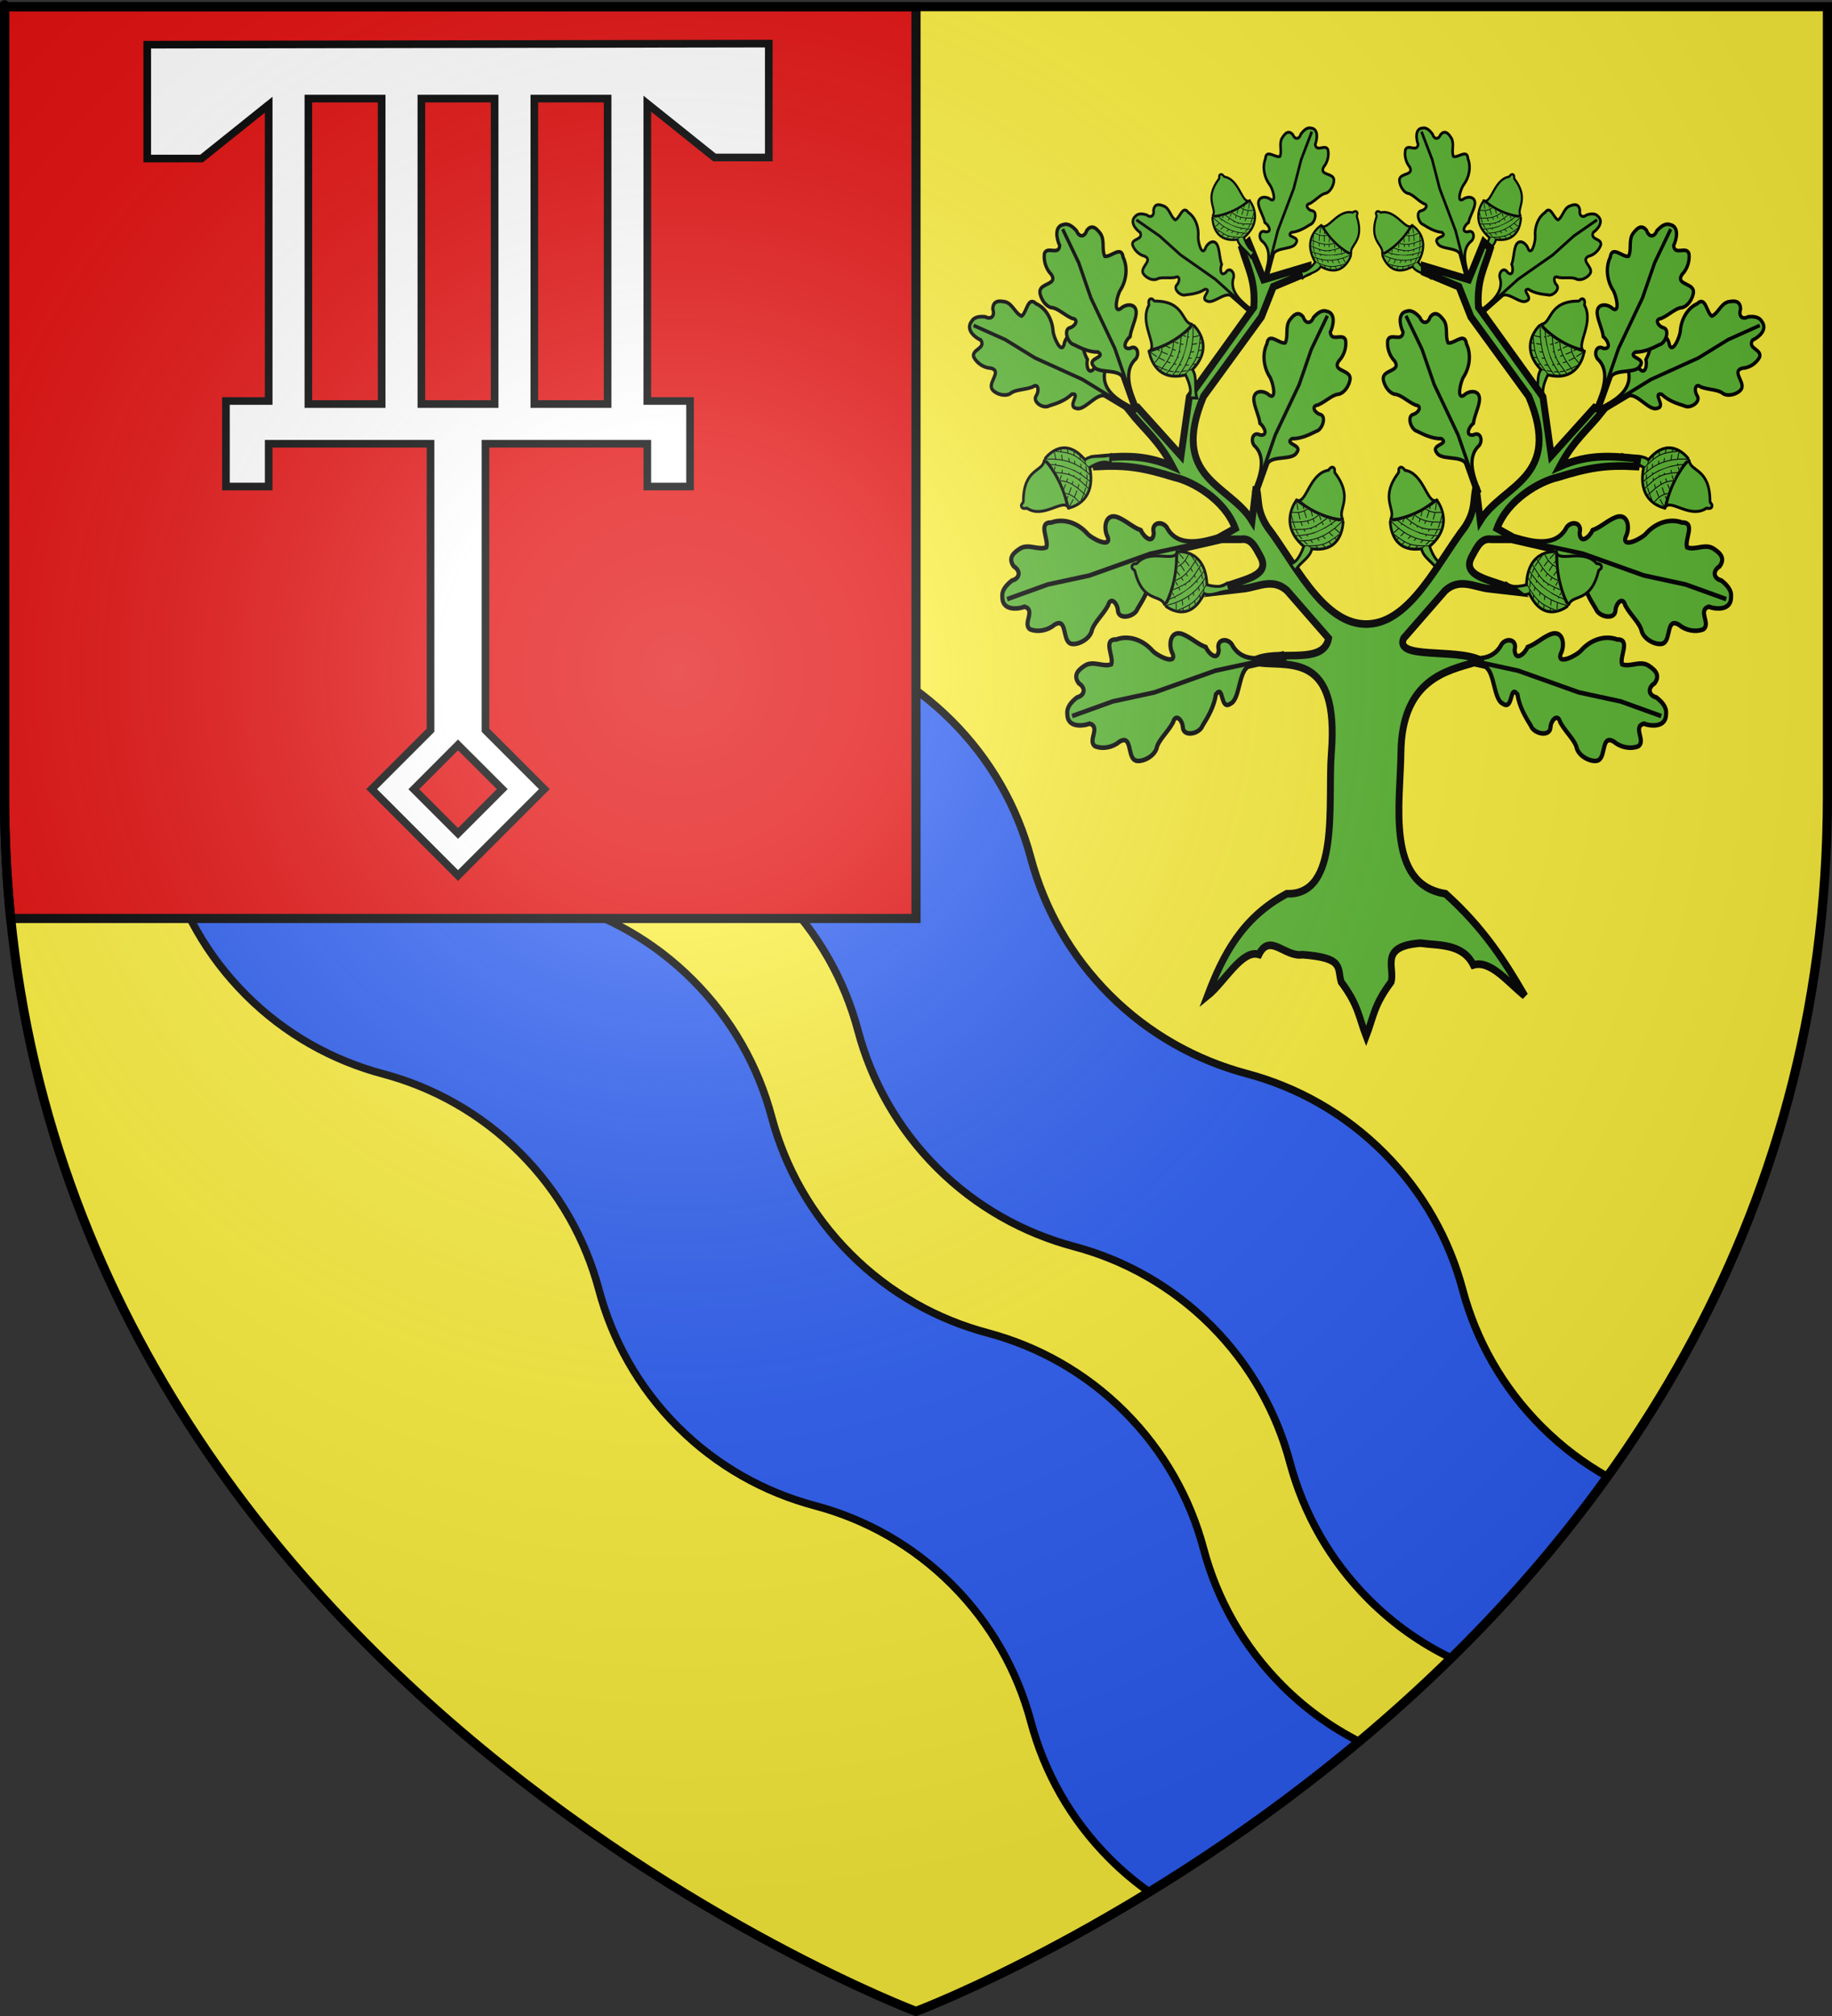 <?xml version="1.0" encoding="UTF-8" standalone="no"?>
<svg
   xmlns:dc="http://purl.org/dc/elements/1.1/"
   xmlns:cc="http://creativecommons.org/ns#"
   xmlns:rdf="http://www.w3.org/1999/02/22-rdf-syntax-ns#"
   xmlns:svg="http://www.w3.org/2000/svg"
   xmlns="http://www.w3.org/2000/svg"
   xmlns:xlink="http://www.w3.org/1999/xlink"
   xmlns:sodipodi="http://sodipodi.sourceforge.net/DTD/sodipodi-0.dtd"
   xmlns:inkscape="http://www.inkscape.org/namespaces/inkscape"
   height="660"
   width="600"
   version="1.0"
   id="svg2"
   sodipodi:version="0.32"
   inkscape:version="0.46"
   sodipodi:docname="Blason_ville_fr_Saint-Laurent_(Cher).svg"
   sodipodi:docbase="L:\Héraldique"
   inkscape:export-filename="/Users/olivier/Desktop/Blason Rouge/Blason_Vide_3D.png"
   inkscape:export-xdpi="144"
   inkscape:export-ydpi="144"
   inkscape:output_extension="org.inkscape.output.svg.inkscape">
  <rect width="100%" height="100%" fill="#333333" stroke="none"/>
  <sodipodi:namedview
     inkscape:window-height="977"
     inkscape:window-width="1280"
     inkscape:pageshadow="2"
     inkscape:pageopacity="0.0"
     guidetolerance="10.0"
     gridtolerance="10.0"
     objecttolerance="10.0"
     borderopacity="1.0"
     bordercolor="#666666"
     pagecolor="#ffffff"
     id="base"
     showgrid="false"
     height="660px"
     inkscape:zoom="1.1621207"
     inkscape:cx="300.00013"
     inkscape:cy="330.00014"
     inkscape:window-x="-4"
     inkscape:window-y="-4"
     inkscape:current-layer="layer3"
     showguides="true"
     inkscape:guide-bbox="true"
     inkscape:object-nodes="true"
     inkscape:snap-global="false" />
  <desc
     id="desc4">Flag of Canton of Valais (Wallis)</desc>
  <defs
     id="defs6">
    <linearGradient
       id="linearGradient2893">
      <stop
         style="stop-color:white;stop-opacity:0.314;"
         offset="0"
         id="stop2895" />
      <stop
         id="stop2897"
         offset="0.19"
         style="stop-color:white;stop-opacity:0.251;" />
      <stop
         style="stop-color:#6b6b6b;stop-opacity:0.125;"
         offset="0.6"
         id="stop2901" />
      <stop
         style="stop-color:black;stop-opacity:0.125;"
         offset="1"
         id="stop2899" />
    </linearGradient>
    <radialGradient
       inkscape:collect="always"
       xlink:href="#linearGradient2893"
       id="radialGradient3163"
       gradientUnits="userSpaceOnUse"
       gradientTransform="matrix(1.353,0,0,1.349,-77.629,-85.747)"
       cx="221.445"
       cy="226.331"
       fx="221.445"
       fy="226.331"
       r="300" />
  </defs>
  <g
     inkscape:groupmode="layer"
     id="layer3"
     inkscape:label="Fond écu"
     style="display:inline">
    <path
       d="M 300,658.5 C 300,658.5 598.5,546.18 598.5,260.728 C 598.5,-24.723 598.5,2.176 598.5,2.176 L 1.5,2.176 L 1.5,260.728 C 1.5,546.18 300,658.5 300,658.5 z"
       style="fill:#fcef3c;fill-opacity:1;fill-rule:evenodd;stroke:none;stroke-width:1px;stroke-linecap:butt;stroke-linejoin:miter;stroke-opacity:1;display:inline"
       id="path11587" />
    <path
       style="fill:#2b5df2;fill-opacity:1;stroke:#000000;stroke-width:2.5;stroke-miterlimit:4;stroke-dasharray:none;stroke-opacity:1.0"
       d="M 1.5 2.188 L 1.5 65.094 C 6.36 77.638 13.813 89.376 23.938 99.5 C 36.83 112.393 52.396 120.937 68.844 125.312 C 85.285 129.689 100.799 138.299 113.688 151.188 C 126.58 164.08 135.187 179.584 139.562 196.031 C 143.939 212.473 152.518 228.018 165.406 240.906 C 178.299 253.799 193.865 262.312 210.312 266.688 C 226.754 271.064 242.268 279.674 255.156 292.562 C 268.049 305.455 276.625 320.959 281 337.406 C 285.377 353.848 293.987 369.393 306.875 382.281 C 319.768 395.174 335.334 403.718 351.781 408.094 C 368.223 412.471 383.736 421.049 396.625 433.938 C 409.518 446.83 418.093 462.334 422.469 478.781 C 426.846 495.223 435.455 510.768 448.344 523.656 C 456.426 531.739 465.541 538.105 475.281 542.812 C 493.218 525.218 510.647 505.485 526.469 483.438 C 518.747 479.102 511.478 473.634 504.906 467.062 C 492.018 454.174 483.408 438.66 479.031 422.219 C 474.656 405.771 466.08 390.268 453.188 377.375 C 440.299 364.486 424.785 355.877 408.344 351.5 C 391.896 347.124 376.33 338.58 363.438 325.688 C 350.549 312.799 341.971 297.285 337.594 280.844 C 333.218 264.396 324.612 248.893 311.719 236 C 298.83 223.112 283.316 214.502 266.875 210.125 C 250.428 205.749 234.862 197.205 221.969 184.312 C 209.08 171.424 200.502 155.91 196.125 139.469 C 191.75 123.021 183.143 107.487 170.25 94.594 C 157.362 81.705 141.848 73.127 125.406 68.75 C 108.959 64.374 93.393 55.83 80.5 42.938 C 68.687 31.125 60.5 17.106 55.844 2.188 L 1.5 2.188 z "
       id="path7368" />
    <path
       style="fill:#2b5df2;fill-opacity:1;stroke:#000000;stroke-width:2.5;stroke-miterlimit:4;stroke-dasharray:none;stroke-opacity:1.0"
       d="M 1.5 133.188 L 1.5 216.656 C 11.38 221.396 20.652 227.84 28.844 236.031 C 41.737 248.924 50.312 264.427 54.688 280.875 C 59.064 297.316 67.674 312.862 80.562 325.75 C 93.455 338.643 108.99 347.187 125.438 351.562 C 141.879 355.939 157.424 364.518 170.312 377.406 C 183.205 390.299 191.781 405.802 196.156 422.25 C 200.533 438.691 209.112 454.236 222 467.125 C 234.893 480.018 250.459 488.562 266.906 492.938 C 283.348 497.314 298.893 505.893 311.781 518.781 C 324.674 531.674 333.249 547.209 337.625 563.656 C 342.002 580.098 350.58 595.611 363.469 608.5 C 367.536 612.567 371.864 616.199 376.406 619.406 C 397.54 606.458 421.236 590.095 445.094 570.125 C 436.073 565.523 427.611 559.486 420.062 551.938 C 407.174 539.049 398.564 523.504 394.188 507.062 C 389.812 490.615 381.237 475.112 368.344 462.219 C 355.455 449.33 339.91 440.752 323.469 436.375 C 307.021 431.999 291.487 423.455 278.594 410.562 C 265.705 397.674 257.096 382.129 252.719 365.688 C 248.343 349.24 239.768 333.737 226.875 320.844 C 213.987 307.955 198.472 299.377 182.031 295 C 165.584 290.624 150.018 282.08 137.125 269.188 C 124.237 256.299 115.627 240.754 111.25 224.312 C 106.875 207.865 98.299 192.362 85.406 179.469 C 72.518 166.58 57.004 157.971 40.562 153.594 C 26.53 149.86 13.136 143.101 1.5 133.188 z "
       id="path23117" />
    <path
       style="fill:#e20909;fill-opacity:1;stroke:#000000;stroke-width:3;stroke-miterlimit:4;stroke-opacity:1"
       d="M 1.5 2.188 L 1.5 260.719 C 1.5 274.432 2.188 287.767 3.5 300.688 L 300 300.688 L 300 2.188 L 1.5 2.188 z "
       id="rect23131" />
    <path
       style="opacity:1;fill:#ffffff;fill-opacity:1;stroke:#000000;stroke-width:2.5;stroke-miterlimit:4;stroke-dasharray:none;stroke-opacity:1"
       d="M 48.219,14.625 L 48.219,51.906 L 66,51.906 L 88,34.281 L 88,131.281 L 74,131.281 L 74,159.281 L 88,159.281 L 88,145.281 L 141,145.281 L 141,239.062 L 121.719,258.344 L 150,286.625 L 178.281,258.344 L 159,239.062 L 159,145.281 L 212,145.281 L 212,159.281 L 226,159.281 L 226,131.281 L 212,131.281 L 212,33.938 L 234,51.562 L 251.781,51.562 L 251.781,14.281 L 48.219,14.625 z M 101,32.281 L 125,32.281 L 125,132.281 L 101,132.281 L 101,32.281 z M 138,32.281 L 162,32.281 L 162,132.281 L 138,132.281 L 138,32.281 z M 175,32.281 L 199,32.281 L 199,132.281 L 175,132.281 L 175,32.281 z M 150,243.875 L 164.5,258.344 L 150,272.844 L 135.531,258.375 L 150,243.875 z"
       id="rect2409"
       sodipodi:nodetypes="cccccccccccccccccccccccccccccccccccccccccccccc" />
    <g
       id="g7434"
       transform="translate(918.26,-10.545)" />
    <path
       transform="translate(2372.899,266.365)"
       sodipodi:end="6.2831853"
       sodipodi:start="1.357941"
       d="M -95.745,281.381 A 0,4.787 0 1 1 -95.745,276.702 L -95.745,276.702 z"
       sodipodi:ry="4.7872343"
       sodipodi:rx="0"
       sodipodi:cy="276.70212"
       sodipodi:cx="-95.744682"
       id="path13306"
       style="opacity:0.615;fill:#fcef3c;fill-opacity:0.991;fill-rule:evenodd;stroke:#000000;stroke-width:2.5;stroke-linecap:round;stroke-linejoin:round;stroke-miterlimit:4;stroke-dasharray:none;stroke-dashoffset:0;stroke-opacity:1"
       sodipodi:type="arc" />
  </g>
  <g
     inkscape:groupmode="layer"
     id="layer4"
     inkscape:label="Meubles"
     style="display:inline">
    <g
       style="display:inline"
       id="g8146"
       transform="matrix(0.9,0,0,1,-592.44,0)">
      <g
         transform="matrix(-1,0,0,1,2311.212,0)"
         id="g8084">
        <g
           transform="matrix(0.996,8.7155743e-2,-8.7155743e-2,0.996,32.273,-97.93)"
           id="g8086">
          <g
             id="g8088"
             transform="matrix(-0.342,-0.94,0.94,-0.342,482.67,712.681)">
            <path
               sodipodi:nodetypes="cccccccccccccccccccccccccc"
               id="path8090"
               d="M 251.82,684.14 C 247.593,682.922 246.449,688.11 246.629,691.178 C 244.406,694.86 241.43,688.808 238.942,691.19 C 237.206,693.782 236.954,697.353 238.151,700.23 C 239.184,705.097 233.003,701.768 230.925,703.867 C 229.51,705.094 229.654,710.41 232.395,712.529 C 234.939,713.811 236.395,717.662 239.152,720.573 C 242.052,722.342 238.824,724.142 236.564,723.593 C 233.45,723.112 233.099,728.967 235.317,730.634 C 237.789,733.55 240.472,736.429 244.01,738.031 C 246.545,741.805 238.352,737.985 239.684,742.369 C 240.121,746.006 248.844,747.842 249.735,751.675 L 248.95,765.018 L 250.621,764.81 C 250.68,759.537 250.636,749.837 258.376,747.831 C 261.044,746.597 261.324,742.664 257.792,742.79 C 253.987,741.495 257.663,738.821 259.891,738.474 C 261.588,735.827 264.415,734.012 266.192,731.383 C 268.77,727.483 264.109,725.305 260.783,726.281 C 256.737,726.552 262.04,720.283 263.961,719.319 C 268.036,716.964 270.999,712.477 270.734,707.678 C 272.194,702.784 265.574,705.427 263.355,703.812 C 263.115,700.786 266.167,697.977 265.492,694.657 C 264.959,692.741 264.045,689.083 260.398,690.767 C 258.301,692.888 256.019,691.947 256.104,688.951 C 255.369,686.958 254.181,684.467 251.82,684.14 z"
               style="fill:#5ab532;fill-opacity:1;fill-rule:evenodd;stroke:#000000;stroke-width:1.5;stroke-linecap:butt;stroke-linejoin:miter;stroke-miterlimit:4;stroke-dasharray:none;stroke-opacity:1" />
            <path
               sodipodi:nodetypes="ccccc"
               id="path8092"
               d="M 249.834,764.287 L 251.548,739.866 L 250.408,716.584 L 251.484,701.172 L 250.671,685.647"
               style="fill:none;fill-rule:evenodd;stroke:#000000;stroke-width:1.5;stroke-linecap:butt;stroke-linejoin:miter;stroke-miterlimit:4;stroke-dasharray:none;stroke-opacity:1" />
          </g>
        </g>
        <g
           id="g8094"
           inkscape:tile-cx="166.38042"
           inkscape:tile-cy="805.73985"
           inkscape:tile-w="31.00033"
           inkscape:tile-h="57.626871"
           inkscape:tile-x0="151.02141"
           inkscape:tile-y0="776.92641"
           transform="matrix(-0.601,-0.219,0.219,-0.601,1060.908,691.111)">
          <path
             sodipodi:nodetypes="cccccc"
             d="M 169.035,777.35 C 168.099,782.271 163.315,786.439 163.939,791.27 C 145.874,795.384 152.172,811.053 152.251,811.051 C 164.924,807.26 180.626,811.708 180.626,811.708 C 180.626,811.708 186.783,796.469 168.689,790.833 C 169.15,775.586 177.185,782.628 169.035,777.35 z"
             id="path8096"
             style="fill:#5ab532;fill-opacity:1;fill-rule:evenodd;stroke:#000000;stroke-width:1.5;stroke-linecap:butt;stroke-linejoin:miter;stroke-miterlimit:4;stroke-dasharray:none;stroke-opacity:1;display:inline" />
          <path
             d="M 168.875,832.238 C 168.875,832.238 168.236,834.645 166.829,834.551 C 165.194,834.441 165.588,832.399 164.87,832.253 C 150.211,823.738 157.344,815.183 152.772,811.627 C 151.688,810.784 166.266,807.376 179.532,811.809 C 175.101,813.335 177.974,827.337 168.875,832.238 z"
             id="path8098"
             style="fill:#5ab532;fill-opacity:1;fill-rule:evenodd;stroke:#000000;stroke-width:1.5;stroke-linecap:butt;stroke-linejoin:miter;stroke-miterlimit:4;stroke-dasharray:none;stroke-opacity:1;display:inline" />
          <path
             d="M 164.047,791.356 C 173.895,794.708 175.636,796.06 181.488,804.362"
             id="path8100"
             style="fill:#5ab532;fill-rule:evenodd;stroke:#000000;stroke-width:0.476px;stroke-linecap:butt;stroke-linejoin:miter;stroke-opacity:1;display:inline" />
          <path
             d="M 153.687,797.019 C 163.535,800.37 165.171,801.044 171.023,809.346"
             id="path8102"
             style="fill:#5ab532;fill-rule:evenodd;stroke:#000000;stroke-width:0.476px;stroke-linecap:butt;stroke-linejoin:miter;stroke-opacity:1;display:inline" />
          <path
             d="M 151.021,804.275 C 154.655,804.892 158.437,806.469 160.051,809.666"
             id="path8104"
             style="fill:#5ab532;fill-rule:evenodd;stroke:#000000;stroke-width:0.476px;stroke-linecap:butt;stroke-linejoin:miter;stroke-opacity:1;display:inline" />
          <path
             d="M 151.899,800.27 C 156.131,802.019 162.55,803.444 166.245,809.631"
             id="path8106"
             style="fill:#5ab532;fill-rule:evenodd;stroke:#000000;stroke-width:0.476px;stroke-linecap:butt;stroke-linejoin:miter;stroke-opacity:1;display:inline" />
          <path
             d="M 156.102,794.201 C 165.846,798.06 170.333,801.841 176.184,810.144"
             id="path8108"
             style="fill:#5ab532;fill-rule:evenodd;stroke:#000000;stroke-width:0.476px;stroke-linecap:butt;stroke-linejoin:miter;stroke-opacity:1;display:inline" />
          <path
             d="M 159.919,792.509 C 170.238,795.584 176.302,802.861 180.447,811.331"
             id="path8110"
             style="fill:#5ab532;fill-rule:evenodd;stroke:#000000;stroke-width:0.476px;stroke-linecap:butt;stroke-linejoin:miter;stroke-opacity:1;display:inline" />
          <path
             d="M 182.022,804.78 C 178.388,805.397 174.606,806.974 172.992,810.171"
             id="path8112"
             style="fill:#5ab532;fill-rule:evenodd;stroke:#000000;stroke-width:0.476px;stroke-linecap:butt;stroke-linejoin:miter;stroke-opacity:1;display:inline" />
          <path
             d="M 180.387,799.765 C 176.155,801.514 169.735,802.939 166.041,809.126"
             id="path8114"
             style="fill:#5ab532;fill-rule:evenodd;stroke:#000000;stroke-width:0.476px;stroke-linecap:butt;stroke-linejoin:miter;stroke-opacity:1;display:inline" />
          <path
             d="M 178.599,796.514 C 168.751,799.865 167.114,800.539 161.263,808.841"
             id="path8116"
             style="fill:#5ab532;fill-rule:evenodd;stroke:#000000;stroke-width:0.476px;stroke-linecap:butt;stroke-linejoin:miter;stroke-opacity:1;display:inline" />
          <path
             d="M 175.931,793.949 C 166.187,797.808 161.7,801.589 155.849,809.891"
             id="path8118"
             style="fill:#5ab532;fill-rule:evenodd;stroke:#000000;stroke-width:0.476px;stroke-linecap:butt;stroke-linejoin:miter;stroke-opacity:1;display:inline" />
          <path
             d="M 172.619,792.509 C 162.3,795.584 156.236,802.861 152.091,811.331"
             id="path8120"
             style="fill:#5ab532;fill-rule:evenodd;stroke:#000000;stroke-width:0.476px;stroke-linecap:butt;stroke-linejoin:miter;stroke-opacity:1;display:inline" />
          <path
             d="M 168.802,791.124 C 158.954,794.475 157.213,795.827 151.361,804.13"
             id="path8122"
             style="fill:#5ab532;fill-rule:evenodd;stroke:#000000;stroke-width:0.476px;stroke-linecap:butt;stroke-linejoin:miter;stroke-opacity:1;display:inline" />
        </g>
        <use
           height="660"
           width="600"
           transform="translate(-23.65,-38.279)"
           id="use8124"
           xlink:href="#g8025"
           y="0"
           x="0" />
        <use
           height="660"
           width="600"
           transform="matrix(-0.574,0.819,0.819,0.574,1601.166,-838.904)"
           id="use8126"
           xlink:href="#g18698"
           y="0"
           x="0" />
        <use
           height="660"
           width="600"
           transform="matrix(-0.766,-0.643,0.643,-0.766,1807.48,1018.383)"
           id="use8128"
           xlink:href="#g18698"
           y="0"
           x="0" />
        <use
           height="660"
           width="600"
           transform="matrix(0.643,-0.766,0.766,0.643,224.351,875.385)"
           id="use8130"
           xlink:href="#g18698"
           y="0"
           x="0" />
        <use
           height="660"
           width="600"
           transform="matrix(0.752,0.274,-0.274,0.752,334.095,-359.016)"
           id="use8132"
           xlink:href="#g18698"
           y="0"
           x="0" />
        <use
           height="660"
           width="600"
           transform="matrix(-0.8,0,0,0.8,2017.102,-65.31)"
           id="use8134"
           xlink:href="#g18698"
           y="0"
           x="0" />
        <use
           height="660"
           width="600"
           transform="matrix(0.613,0.514,-0.514,0.613,490.374,-576.052)"
           id="use8136"
           xlink:href="#g8025"
           y="0"
           x="0" />
        <use
           height="660"
           width="600"
           transform="matrix(0.139,0.788,-0.788,0.139,1083.965,-783.722)"
           id="use8138"
           xlink:href="#g8025"
           y="0"
           x="0" />
        <use
           height="660"
           width="600"
           transform="matrix(-0.139,0.788,0.788,0.139,1102.306,-755.362)"
           id="use8140"
           xlink:href="#g8025"
           y="0"
           x="0" />
        <use
           height="660"
           width="600"
           transform="matrix(0.411,0.49,-0.49,0.411,755.756,-538.097)"
           id="use8142"
           xlink:href="#g8025"
           y="0"
           x="0" />
        <use
           height="660"
           width="600"
           transform="matrix(-5.5779636e-2,0.638,0.638,5.5779636e-2,1044.572,-638.882)"
           id="use8144"
           xlink:href="#g8025"
           y="0"
           x="0" />
      </g>
      <path
         sodipodi:nodetypes="ccccccccccccccsccccccscccccccccccsscccccscccccccccccccccccccccccssssscccccccccc"
         id="path8017"
         d="M 1112.562,79.281 L 1110.188,81.25 C 1112.449,87.977 1115.182,91.893 1114.531,100.562 L 1091.062,129.938 L 1088.031,149.188 L 1072.312,133.469 L 1069.281,134.5 C 1074.518,140.562 1079.732,143.859 1084.969,152.719 C 1074.098,148.406 1065.351,149.395 1056.562,150.156 L 1057.094,152.719 C 1068.411,152.162 1074.432,153.124 1085.75,156.281 C 1091.92,157.493 1103.92,163.429 1107.781,173 L 1100.688,176.562 L 1109.812,176.562 C 1113.609,176.035 1115.066,179.147 1116.906,182.125 C 1121.688,189.864 1106.101,189.899 1100.688,193.781 L 1111.188,192.688 C 1116.34,192.064 1121.473,189.19 1126.625,193.344 L 1141.75,208.969 C 1140.036,217.569 1124.806,212.987 1116.284,215.631 C 1116.302,216.568 1116.319,216.271 1116.528,216.972 C 1127.458,218.19 1145.632,213.567 1142.75,246.469 C 1141.337,262.598 1146.147,293.205 1126.531,292.594 C 1110.262,300.431 1103.221,312.733 1097.656,326.031 C 1103.906,321.517 1110.156,310.754 1116.406,312.46 C 1120.337,305.309 1125.757,313.393 1132.21,312.55 C 1147.401,313.567 1144.839,316.711 1146.312,321.469 C 1152.68,329.166 1152.634,332.752 1155.406,339.25 C 1158.178,332.752 1158.132,329.166 1164.5,321.469 C 1165.974,316.711 1159.965,309.776 1175.156,308.759 C 1181.609,309.602 1190.476,308.756 1194.406,315.906 C 1200.656,314.2 1206.906,321.517 1213.156,326.031 C 1206,314.882 1198.098,303.743 1184.281,292.594 C 1162.458,289.543 1167.876,262.659 1168.062,246.469 C 1168.34,222.413 1184.949,219.573 1194.656,216.927 C 1196.511,216.421 1197.656,216.875 1196.82,216.059 C 1187.812,212.205 1165.551,216.006 1169.062,208.969 L 1184.188,193.344 C 1189.34,189.19 1194.473,192.064 1199.625,192.688 L 1210.125,193.781 C 1204.711,189.899 1189.124,189.864 1193.906,182.125 C 1195.747,179.147 1197.204,176.035 1201,176.562 L 1210.125,176.562 L 1203.031,173 C 1206.893,163.429 1218.893,157.493 1225.062,156.281 C 1236.38,153.124 1242.401,152.162 1253.719,152.719 L 1254.25,150.156 C 1245.461,149.395 1236.715,148.406 1225.844,152.719 C 1231.08,143.859 1236.295,140.562 1241.531,134.5 L 1238.5,133.469 L 1222.781,149.188 L 1219.75,129.938 L 1196.281,100.562 C 1195.63,91.893 1198.363,87.977 1200.625,81.25 L 1198.25,79.281 L 1192.719,91.5 L 1176.562,87.156 L 1176.562,89.125 L 1189.188,93.875 L 1193.5,103.719 L 1214.562,129.75 C 1227.106,156.717 1205.071,158.539 1196.938,170.469 L 1195.438,159.312 C 1194.113,163.691 1195.459,166.742 1191.375,172.5 C 1181.751,183.672 1171.757,203.532 1156.375,204.281 C 1156.364,204.282 1156.354,204.281 1156.344,204.281 C 1156.028,204.298 1155.717,204.311 1155.406,204.312 C 1155.095,204.311 1154.784,204.298 1154.469,204.281 C 1154.458,204.281 1154.448,204.282 1154.438,204.281 C 1139.055,203.532 1129.062,183.672 1119.438,172.5 C 1115.353,166.742 1116.699,163.691 1115.375,159.312 L 1113.875,170.469 C 1105.741,158.539 1083.707,156.717 1096.25,129.75 L 1117.312,103.719 L 1121.625,93.875 L 1134.25,89.125 L 1134.25,87.156 L 1118.094,91.5 L 1112.562,79.281 z"
         style="opacity:1;fill:#5ab532;fill-opacity:1;stroke:#000000;stroke-width:2.5;stroke-miterlimit:4;stroke-dasharray:none;stroke-opacity:1" />
      <g
         id="g8052">
        <g
           id="g8025"
           transform="matrix(0.996,8.7155743e-2,-8.7155743e-2,0.996,32.273,-97.93)">
          <g
             transform="matrix(-0.342,-0.94,0.94,-0.342,482.67,712.681)"
             id="use18714">
            <path
               style="fill:#5ab532;fill-opacity:1;fill-rule:evenodd;stroke:#000000;stroke-width:1.5;stroke-linecap:butt;stroke-linejoin:miter;stroke-miterlimit:4;stroke-dasharray:none;stroke-opacity:1"
               d="M 251.82,684.14 C 247.593,682.922 246.449,688.11 246.629,691.178 C 244.406,694.86 241.43,688.808 238.942,691.19 C 237.206,693.782 236.954,697.353 238.151,700.23 C 239.184,705.097 233.003,701.768 230.925,703.867 C 229.51,705.094 229.654,710.41 232.395,712.529 C 234.939,713.811 236.395,717.662 239.152,720.573 C 242.052,722.342 238.824,724.142 236.564,723.593 C 233.45,723.112 233.099,728.967 235.317,730.634 C 237.789,733.55 240.472,736.429 244.01,738.031 C 246.545,741.805 238.352,737.985 239.684,742.369 C 240.121,746.006 248.844,747.842 249.735,751.675 L 248.95,765.018 L 250.621,764.81 C 250.68,759.537 250.636,749.837 258.376,747.831 C 261.044,746.597 261.324,742.664 257.792,742.79 C 253.987,741.495 257.663,738.821 259.891,738.474 C 261.588,735.827 264.415,734.012 266.192,731.383 C 268.77,727.483 264.109,725.305 260.783,726.281 C 256.737,726.552 262.04,720.283 263.961,719.319 C 268.036,716.964 270.999,712.477 270.734,707.678 C 272.194,702.784 265.574,705.427 263.355,703.812 C 263.115,700.786 266.167,697.977 265.492,694.657 C 264.959,692.741 264.045,689.083 260.398,690.767 C 258.301,692.888 256.019,691.947 256.104,688.951 C 255.369,686.958 254.181,684.467 251.82,684.14 z"
               id="path18738"
               sodipodi:nodetypes="cccccccccccccccccccccccccc" />
            <path
               style="fill:none;fill-rule:evenodd;stroke:#000000;stroke-width:1.5;stroke-linecap:butt;stroke-linejoin:miter;stroke-miterlimit:4;stroke-dasharray:none;stroke-opacity:1"
               d="M 249.834,764.287 L 251.548,739.866 L 250.408,716.584 L 251.484,701.172 L 250.671,685.647"
               id="path18740"
               sodipodi:nodetypes="ccccc" />
          </g>
        </g>
        <g
           transform="matrix(-0.601,-0.219,0.219,-0.601,1060.908,691.111)"
           inkscape:tile-y0="776.92641"
           inkscape:tile-x0="151.02141"
           inkscape:tile-h="57.626871"
           inkscape:tile-w="31.00033"
           inkscape:tile-cy="805.73985"
           inkscape:tile-cx="166.38042"
           id="g18698">
          <path
             style="fill:#5ab532;fill-opacity:1;fill-rule:evenodd;stroke:#000000;stroke-width:1.5;stroke-linecap:butt;stroke-linejoin:miter;stroke-miterlimit:4;stroke-dasharray:none;stroke-opacity:1;display:inline"
             id="path14133"
             d="M 169.035,777.35 C 168.099,782.271 163.315,786.439 163.939,791.27 C 145.874,795.384 152.172,811.053 152.251,811.051 C 164.924,807.26 180.626,811.708 180.626,811.708 C 180.626,811.708 186.783,796.469 168.689,790.833 C 169.15,775.586 177.185,782.628 169.035,777.35 z"
             sodipodi:nodetypes="cccccc" />
          <path
             style="fill:#5ab532;fill-opacity:1;fill-rule:evenodd;stroke:#000000;stroke-width:1.5;stroke-linecap:butt;stroke-linejoin:miter;stroke-miterlimit:4;stroke-dasharray:none;stroke-opacity:1;display:inline"
             id="path14135"
             d="M 168.875,832.238 C 168.875,832.238 168.236,834.645 166.829,834.551 C 165.194,834.441 165.588,832.399 164.87,832.253 C 150.211,823.738 157.344,815.183 152.772,811.627 C 151.688,810.784 166.266,807.376 179.532,811.809 C 175.101,813.335 177.974,827.337 168.875,832.238 z" />
          <path
             style="fill:#5ab532;fill-rule:evenodd;stroke:#000000;stroke-width:0.476px;stroke-linecap:butt;stroke-linejoin:miter;stroke-opacity:1;display:inline"
             id="path14137"
             d="M 164.047,791.356 C 173.895,794.708 175.636,796.06 181.488,804.362" />
          <path
             style="fill:#5ab532;fill-rule:evenodd;stroke:#000000;stroke-width:0.476px;stroke-linecap:butt;stroke-linejoin:miter;stroke-opacity:1;display:inline"
             id="path14139"
             d="M 153.687,797.019 C 163.535,800.37 165.171,801.044 171.023,809.346" />
          <path
             style="fill:#5ab532;fill-rule:evenodd;stroke:#000000;stroke-width:0.476px;stroke-linecap:butt;stroke-linejoin:miter;stroke-opacity:1;display:inline"
             id="path14141"
             d="M 151.021,804.275 C 154.655,804.892 158.437,806.469 160.051,809.666" />
          <path
             style="fill:#5ab532;fill-rule:evenodd;stroke:#000000;stroke-width:0.476px;stroke-linecap:butt;stroke-linejoin:miter;stroke-opacity:1;display:inline"
             id="path14143"
             d="M 151.899,800.27 C 156.131,802.019 162.55,803.444 166.245,809.631" />
          <path
             style="fill:#5ab532;fill-rule:evenodd;stroke:#000000;stroke-width:0.476px;stroke-linecap:butt;stroke-linejoin:miter;stroke-opacity:1;display:inline"
             id="path14145"
             d="M 156.102,794.201 C 165.846,798.06 170.333,801.841 176.184,810.144" />
          <path
             style="fill:#5ab532;fill-rule:evenodd;stroke:#000000;stroke-width:0.476px;stroke-linecap:butt;stroke-linejoin:miter;stroke-opacity:1;display:inline"
             id="path14147"
             d="M 159.919,792.509 C 170.238,795.584 176.302,802.861 180.447,811.331" />
          <path
             style="fill:#5ab532;fill-rule:evenodd;stroke:#000000;stroke-width:0.476px;stroke-linecap:butt;stroke-linejoin:miter;stroke-opacity:1;display:inline"
             id="path14149"
             d="M 182.022,804.78 C 178.388,805.397 174.606,806.974 172.992,810.171" />
          <path
             style="fill:#5ab532;fill-rule:evenodd;stroke:#000000;stroke-width:0.476px;stroke-linecap:butt;stroke-linejoin:miter;stroke-opacity:1;display:inline"
             id="path14151"
             d="M 180.387,799.765 C 176.155,801.514 169.735,802.939 166.041,809.126" />
          <path
             style="fill:#5ab532;fill-rule:evenodd;stroke:#000000;stroke-width:0.476px;stroke-linecap:butt;stroke-linejoin:miter;stroke-opacity:1;display:inline"
             id="path14153"
             d="M 178.599,796.514 C 168.751,799.865 167.114,800.539 161.263,808.841" />
          <path
             style="fill:#5ab532;fill-rule:evenodd;stroke:#000000;stroke-width:0.476px;stroke-linecap:butt;stroke-linejoin:miter;stroke-opacity:1;display:inline"
             id="path14155"
             d="M 175.931,793.949 C 166.187,797.808 161.7,801.589 155.849,809.891" />
          <path
             style="fill:#5ab532;fill-rule:evenodd;stroke:#000000;stroke-width:0.476px;stroke-linecap:butt;stroke-linejoin:miter;stroke-opacity:1;display:inline"
             id="path14157"
             d="M 172.619,792.509 C 162.3,795.584 156.236,802.861 152.091,811.331" />
          <path
             style="fill:#5ab532;fill-rule:evenodd;stroke:#000000;stroke-width:0.476px;stroke-linecap:butt;stroke-linejoin:miter;stroke-opacity:1;display:inline"
             id="path14159"
             d="M 168.802,791.124 C 158.954,794.475 157.213,795.827 151.361,804.13" />
        </g>
        <use
           x="0"
           y="0"
           xlink:href="#g8025"
           id="use8032"
           transform="translate(-23.65,-38.279)"
           width="600"
           height="660" />
        <use
           x="0"
           y="0"
           xlink:href="#g18698"
           id="use8030"
           transform="matrix(-0.574,0.819,0.819,0.574,1601.166,-838.904)"
           width="600"
           height="660" />
        <use
           x="0"
           y="0"
           xlink:href="#g18698"
           id="use8034"
           transform="matrix(-0.766,-0.643,0.643,-0.766,1807.48,1018.383)"
           width="600"
           height="660" />
        <use
           x="0"
           y="0"
           xlink:href="#g18698"
           id="use8042"
           transform="matrix(0.643,-0.766,0.766,0.643,224.351,875.385)"
           width="600"
           height="660" />
        <use
           x="0"
           y="0"
           xlink:href="#g18698"
           id="use8044"
           transform="matrix(0.752,0.274,-0.274,0.752,334.095,-359.016)"
           width="600"
           height="660" />
        <use
           x="0"
           y="0"
           xlink:href="#g18698"
           id="use8046"
           transform="matrix(-0.8,0,0,0.8,2017.102,-65.31)"
           width="600"
           height="660" />
        <use
           x="0"
           y="0"
           xlink:href="#g8025"
           id="use8036"
           transform="matrix(0.613,0.514,-0.514,0.613,490.374,-576.052)"
           width="600"
           height="660" />
        <use
           x="0"
           y="0"
           xlink:href="#g8025"
           id="use8038"
           transform="matrix(0.139,0.788,-0.788,0.139,1083.965,-783.722)"
           width="600"
           height="660" />
        <use
           x="0"
           y="0"
           xlink:href="#g8025"
           id="use8040"
           transform="matrix(-0.139,0.788,0.788,0.139,1102.306,-755.362)"
           width="600"
           height="660" />
        <use
           x="0"
           y="0"
           xlink:href="#g8025"
           id="use8048"
           transform="matrix(0.411,0.49,-0.49,0.411,755.756,-538.097)"
           width="600"
           height="660" />
        <use
           x="0"
           y="0"
           xlink:href="#g8025"
           id="use8050"
           transform="matrix(-5.5779636e-2,0.638,0.638,5.5779636e-2,1044.572,-638.882)"
           width="600"
           height="660" />
      </g>
    </g>
  </g>
  <g
     inkscape:groupmode="layer"
     id="layer2"
     inkscape:label="Reflet final"
     sodipodi:insensitive="true"
     style="display:inline">
    <path
       sodipodi:nodetypes="cccccc"
       d="M 300,658.5 C 300,658.5 598.5,546.18 598.5,260.728 C 598.5,-24.723 598.5,2.176 598.5,2.176 L 1.5,2.176 L 1.5,260.728 C 1.5,546.18 300,658.5 300,658.5 z"
       style="opacity:1;fill:url(#radialGradient3163);fill-opacity:1;fill-rule:evenodd;stroke:none;stroke-width:1px;stroke-linecap:butt;stroke-linejoin:miter;stroke-opacity:1"
       id="path2875"
       inkscape:export-xdpi="144"
       inkscape:export-ydpi="144" />
  </g>
  <g
     inkscape:groupmode="layer"
     id="layer1"
     inkscape:label="Contour final"
     style="display:inline"
     sodipodi:insensitive="true">
    <path
       sodipodi:nodetypes="cccccc"
       d="M 300,658.5 C 300,658.5 1.5,546.18 1.5,260.728 C 1.5,-24.723 1.5,2.176 1.5,2.176 L 598.5,2.176 L 598.5,260.728 C 598.5,546.18 300,658.5 300,658.5 z"
       style="opacity:1;fill:none;fill-opacity:1;fill-rule:evenodd;stroke:#000000;stroke-width:3;stroke-linecap:butt;stroke-linejoin:miter;stroke-miterlimit:4;stroke-dasharray:none;stroke-opacity:1"
       id="path1411"
       inkscape:export-xdpi="144"
       inkscape:export-ydpi="144" />
  </g>
</svg>
